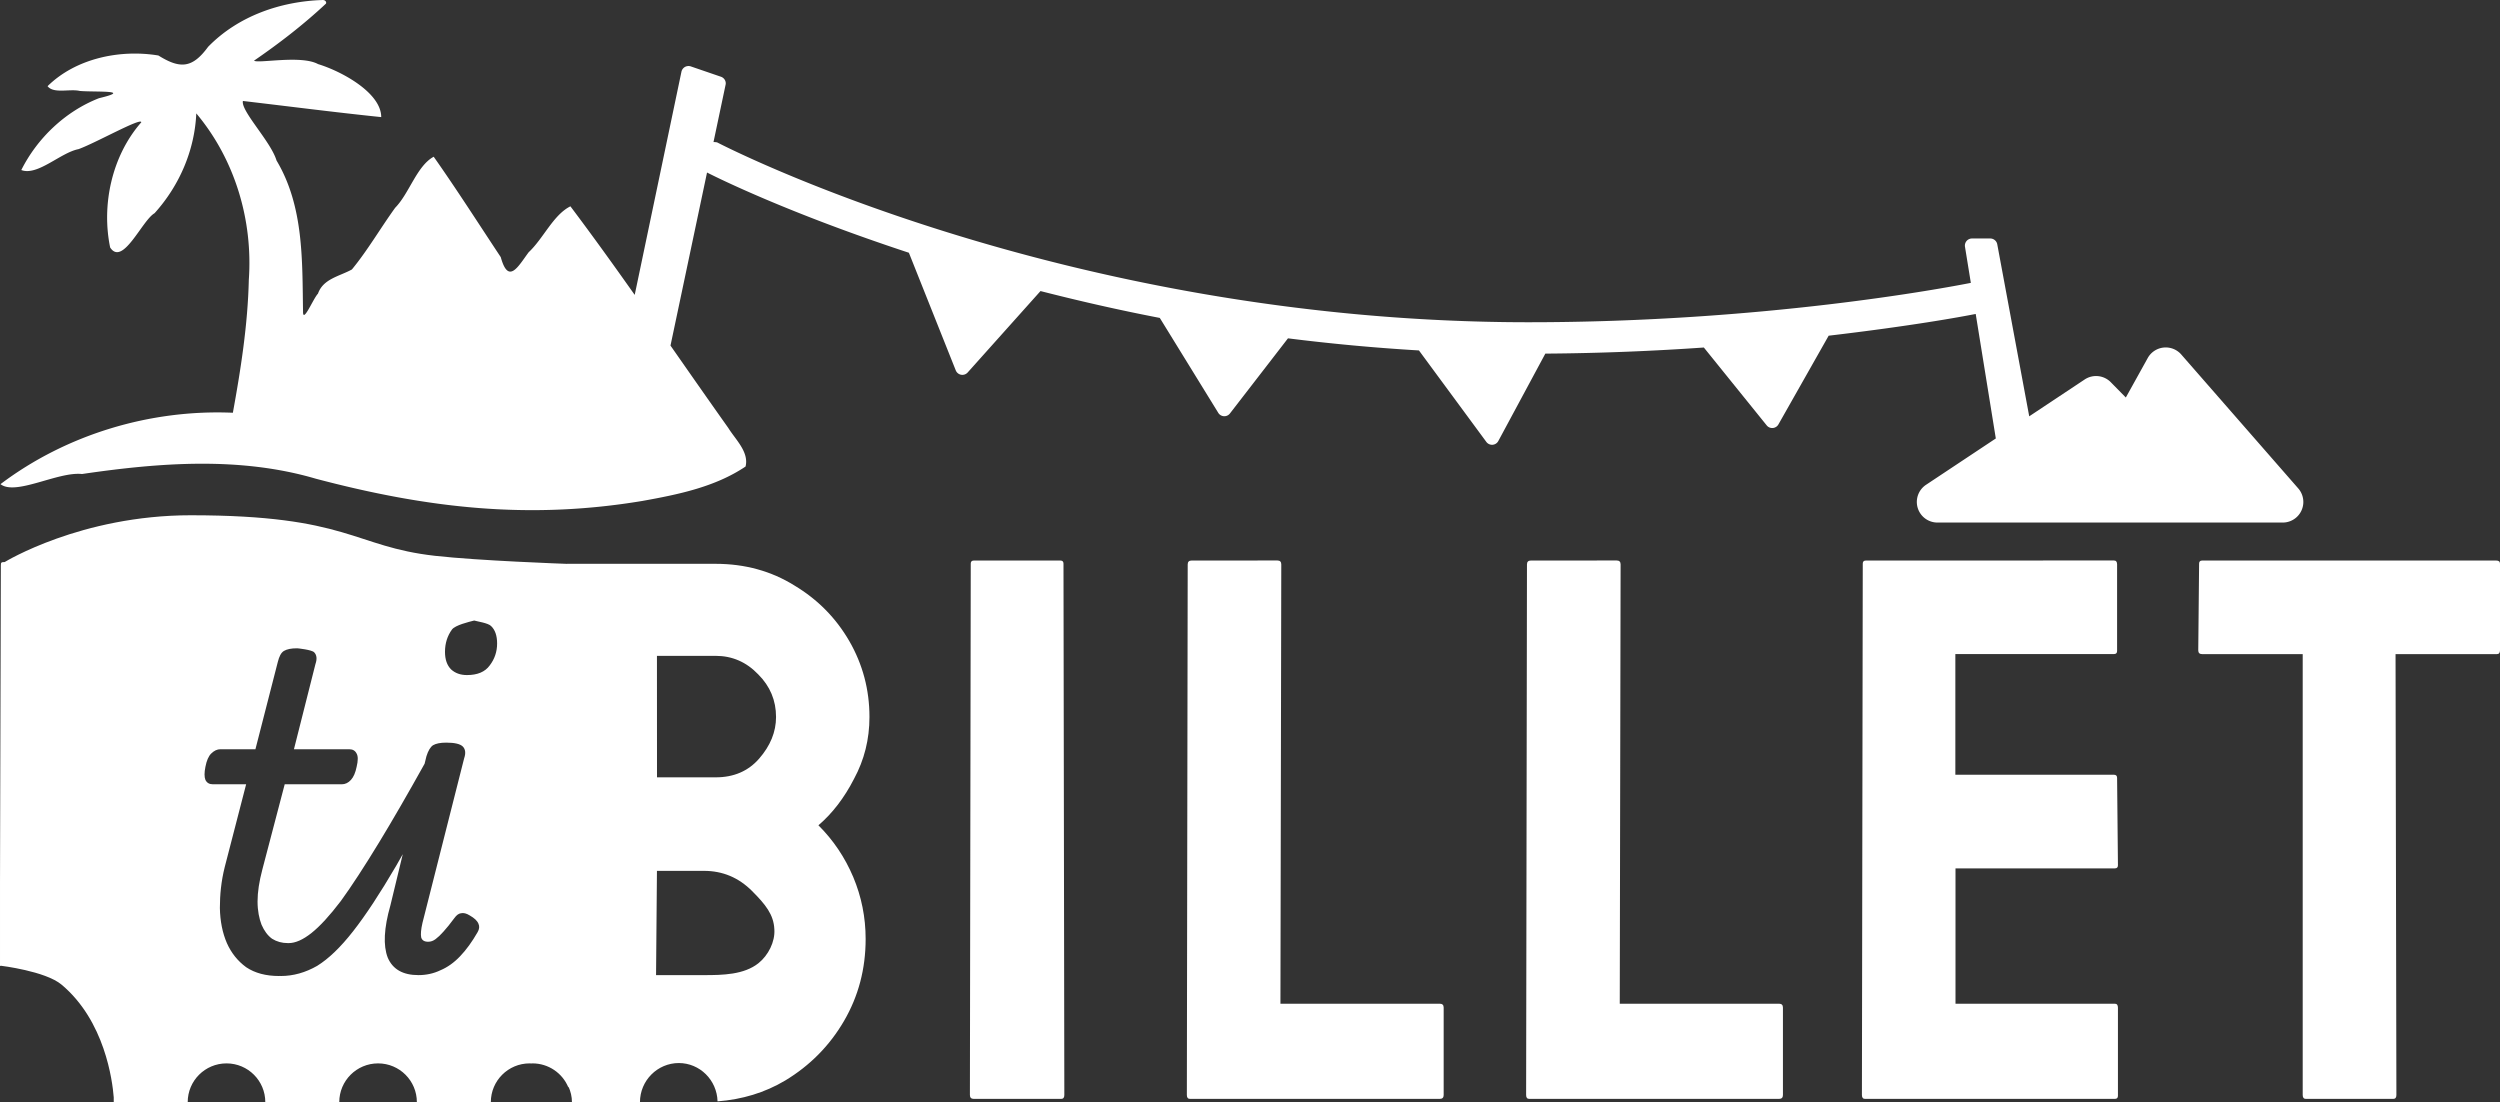 <?xml version="1.0" encoding="UTF-8" standalone="no"?>
<!-- Created with Inkscape (http://www.inkscape.org/) -->

<svg
   width="50.358mm"
   height="22.201mm"
   viewBox="0 0 50.358 22.201"
   version="1.1"
   id="svg1"
   xml:space="preserve"
   sodipodi:docname="niveaux.svg"
   inkscape:version="1.3.2 (091e20ef0f, 2023-11-25)"
   xmlns:inkscape="http://www.inkscape.org/namespaces/inkscape"
   xmlns:sodipodi="http://sodipodi.sourceforge.net/DTD/sodipodi-0.dtd"
   xmlns="http://www.w3.org/2000/svg"
   xmlns:svg="http://www.w3.org/2000/svg"><rect x="0" y="0" width="50.358" height="22.201" fill="#333333" stroke="none"/><sodipodi:namedview
     id="namedview1"
     pagecolor="#505050"
     bordercolor="#eeeeee"
     borderopacity="1"
     inkscape:showpageshadow="0"
     inkscape:pageopacity="0"
     inkscape:pagecheckerboard="0"
     inkscape:deskcolor="#505050"
     inkscape:document-units="mm"
     inkscape:zoom="5.4274689"
     inkscape:cx="95.164064"
     inkscape:cy="41.916408"
     inkscape:window-width="1920"
     inkscape:window-height="1011"
     inkscape:window-x="0"
     inkscape:window-y="0"
     inkscape:window-maximized="1"
     inkscape:current-layer="layer1" /><defs
     id="defs1" /><g
     id="layer1"
     transform="translate(-2296.848,-15.346)"><path
       id="path47-4-1-9-5-4-4-9-6-6-8-8-7-0-6-9-1-2-4-1-7-5-6-1-9-8-5-8"
       style="fill:#FFFFFF;fill-opacity:1;stroke-width:1;stroke-linejoin:round;-inkscape-stroke:none"
       d="m 2303.358,15.346 c -0.855,0.025 -1.711,0.321 -2.318,0.943 -0.317,0.433 -0.562,0.449 -1.001,0.175 -0.775,-0.128 -1.663,0.057 -2.233,0.618 0.125,0.158 0.446,0.048 0.649,0.096 0.307,0.027 1.094,-0.023 0.387,0.146 -0.676,0.264 -1.242,0.803 -1.565,1.447 0.326,0.125 0.791,-0.351 1.153,-0.421 0.346,-0.125 1.28,-0.651 1.263,-0.539 -0.588,0.669 -0.805,1.655 -0.626,2.52 0.253,0.389 0.643,-0.546 0.894,-0.69 0.499,-0.553 0.808,-1.264 0.841,-2.011 0.779,0.928 1.143,2.152 1.058,3.355 -0.021,0.899 -0.16,1.791 -0.321,2.675 -1.662,-0.072 -3.353,0.436 -4.681,1.438 0.307,0.239 1.155,-0.256 1.642,-0.204 1.559,-0.228 3.177,-0.356 4.711,0.095 2.227,0.588 4.27,0.832 6.579,0.447 0.717,-0.129 1.462,-0.28 2.076,-0.693 0.073,-0.292 -0.203,-0.543 -0.347,-0.776 -0.415,-0.585 -0.792,-1.126 -1.165,-1.66 l 0.736,-3.486 c 0.215,0.11 1.657,0.824 4.066,1.616 l 0.944,2.369 a 0.143,0.143 0 0 0 0.238,0.045 l 1.469,-1.642 c 0.755,0.193 1.552,0.377 2.403,0.541 l 1.176,1.909 a 0.143,0.143 0 0 0 0.238,0.014 l 1.168,-1.512 c 0.848,0.107 1.729,0.19 2.638,0.244 l 1.358,1.843 a 0.143,0.143 0 0 0 0.24,-0.017 l 0.948,-1.762 c 1.131,-0.008 2.207,-0.054 3.193,-0.123 l 1.264,1.566 a 0.143,0.143 0 0 0 0.238,-0.017 l 1.012,-1.787 c 1.658,-0.195 2.659,-0.378 2.962,-0.438 l 0.405,2.508 -1.405,0.933 a 0.415,0.415 0 0 0 0.23,0.761 h 6.955 a 0.415,0.415 0 0 0 0.312,-0.688 l -2.357,-2.698 a 0.415,0.415 0 0 0 -0.356,-0.139 0.415,0.415 0 0 0 -0.319,0.211 l -0.441,0.795 -0.304,-0.309 a 0.415,0.415 0 0 0 -0.525,-0.054 l -1.117,0.742 -0.644,-3.466 a 0.143,0.143 0 0 0 -0.142,-0.116 h -0.366 a 0.143,0.143 0 0 0 -0.142,0.166 l 0.118,0.728 c -0.532,0.105 -4.185,0.793 -8.905,0.793 -9.426,0 -16.349,-3.623 -16.349,-3.623 a 0.317,0.317 0 0 0 -0.073,-0.006 l 0.243,-1.152 c 0.017,-0.069 -0.023,-0.138 -0.089,-0.163 l -0.604,-0.207 c -0.026,-0.01 -0.054,-0.013 -0.082,-0.007 -0.056,0.011 -0.099,0.053 -0.113,0.109 l -0.942,4.498 c -0.408,-0.577 -0.824,-1.158 -1.295,-1.784 -0.344,0.17 -0.547,0.652 -0.841,0.925 -0.211,0.284 -0.407,0.662 -0.562,0.099 -0.448,-0.676 -0.885,-1.361 -1.351,-2.023 -0.341,0.186 -0.492,0.74 -0.776,1.028 -0.295,0.409 -0.556,0.859 -0.872,1.243 -0.248,0.138 -0.578,0.186 -0.683,0.487 -0.092,0.092 -0.301,0.605 -0.301,0.366 -0.017,-1.035 0.017,-2.125 -0.534,-3.048 -0.115,-0.384 -0.723,-0.999 -0.677,-1.199 0.929,0.109 1.856,0.229 2.786,0.325 0,-0.487 -0.789,-0.92 -1.273,-1.068 -0.342,-0.187 -1.215,-0.005 -1.289,-0.069 0.507,-0.348 1.002,-0.73 1.449,-1.149 0.017,-0.035 -0.021,-0.074 -0.057,-0.071 z" /><path
       id="path96-5-1-8-2-0-9-8-5-7-3-0-59-4-1-5-6-1-9-6-4-4-7-1-8-9-3"
       style="fill:#FFFFFF;opacity:1;fill-opacity:1;stroke:none;stroke-width:0.865;stroke-linejoin:round;stroke-dasharray:none"
       d="m 2300.691,25.725 c -2.216,0 -3.748,0.942 -3.748,0.942 -0.068,0.002 -0.078,0.006 -0.078,0.068 l -0.017,6.385 v 0.011 0.607 0.021 1.046 l 0.017,-0.006 c 0,0 0.895,0.107 1.222,0.38 0.872,0.729 1.026,1.935 1.052,2.272 v 0.096 h 1.49 c 0,-0.432 0.35,-0.781 0.782,-0.781 0.432,0 0.781,0.35 0.781,0.781 h 1.49 c 0,-0.432 0.35,-0.781 0.782,-0.781 0.432,0 0.781,0.35 0.781,0.781 h 1.49 c 0,-0.432 0.35,-0.781 0.781,-0.781 0.017,0 0.024,0.002 0.037,0.002 0,-5.39e-4 0.017,-0.001 0.021,-0.002 0.318,4.9e-5 0.604,0.192 0.724,0.487 v -0.022 c 0.045,0.099 0.071,0.206 0.071,0.317 h 1.37 c 0,-0.437 0.353,-0.788 0.782,-0.789 0.423,1.22e-4 0.769,0.342 0.781,0.772 0.494,-0.038 0.95,-0.174 1.363,-0.42 0.498,-0.301 0.893,-0.7 1.184,-1.199 0.291,-0.499 0.436,-1.05 0.436,-1.652 0,-0.436 -0.084,-0.852 -0.249,-1.246 -0.167,-0.395 -0.4,-0.743 -0.702,-1.044 0.28,-0.239 0.52,-0.551 0.717,-0.935 0.208,-0.384 0.311,-0.799 0.311,-1.246 0,-0.551 -0.136,-1.06 -0.405,-1.528 -0.27,-0.467 -0.638,-0.84 -1.106,-1.121 -0.467,-0.291 -0.997,-0.437 -1.589,-0.437 h -2.991 c -9e-4,0 0,0.001 0,0.001 -0.05,-0.002 -1.78,-0.063 -2.659,-0.162 -1.653,-0.186 -1.735,-0.817 -4.922,-0.817 z m 15.774,0.912 c -0.042,0 -0.063,0.02 -0.063,0.062 l -0.017,10.704 c 0,0.052 0.026,0.078 0.078,0.078 h 1.761 c 0.042,0 0.063,-0.026 0.063,-0.078 l -0.017,-10.704 c 0,-0.042 -0.021,-0.062 -0.063,-0.062 z m 4.385,0 c -0.052,0 -0.078,0.026 -0.078,0.078 l -0.017,10.688 c 0,0.052 0.021,0.078 0.063,0.078 h 5.032 c 0.052,0 0.078,-0.026 0.078,-0.078 v -1.761 c 0,-0.052 -0.026,-0.078 -0.078,-0.078 h -3.21 l 0.017,-8.85 c 0,-0.052 -0.026,-0.078 -0.078,-0.078 z m 6.834,0 c -0.052,0 -0.078,0.026 -0.078,0.078 l -0.017,10.688 c 0,0.052 0.021,0.078 0.063,0.078 h 5.032 c 0.052,0 0.078,-0.026 0.078,-0.078 v -1.761 c 0,-0.052 -0.026,-0.078 -0.078,-0.078 h -3.209 l 0.017,-8.85 c 0,-0.052 -0.026,-0.078 -0.078,-0.078 z m 6.749,0 c -0.042,0 -0.063,0.02 -0.063,0.062 l -0.017,10.704 c 0,0.052 0.021,0.078 0.063,0.078 h 5.032 c 0.042,0 0.062,-0.021 0.062,-0.062 v -1.776 c 0,-0.052 -0.021,-0.079 -0.062,-0.079 h -3.21 v -2.726 h 3.21 c 0.042,0 0.062,-0.021 0.062,-0.063 l -0.017,-1.76 c 0,-0.042 -0.021,-0.063 -0.063,-0.063 h -3.195 v -2.431 h 3.195 c 0.042,0 0.063,-0.02 0.063,-0.062 v -1.745 c 0,-0.052 -0.021,-0.078 -0.063,-0.078 z m 6.775,0 c -0.042,0 -0.063,0.02 -0.063,0.062 l -0.017,1.746 c 0,0.052 0.026,0.077 0.078,0.077 h 2.026 v 8.881 c 0,0.052 0.021,0.078 0.063,0.078 h 1.761 c 0.042,0 0.063,-0.026 0.063,-0.078 l -0.017,-8.881 h 2.041 c 0.042,0 0.063,-0.025 0.063,-0.077 v -1.746 c 0,-0.042 -0.026,-0.062 -0.078,-0.062 z m -34.811,1.208 h 5e-4 c 0.057,0.018 0.28,0.049 0.341,0.11 0.082,0.077 0.123,0.194 0.123,0.353 0,0.165 -0.05,0.313 -0.149,0.442 -0.094,0.13 -0.247,0.194 -0.459,0.194 -0.13,0 -0.236,-0.038 -0.319,-0.114 -0.082,-0.082 -0.123,-0.2 -0.123,-0.353 0,-0.171 0.047,-0.322 0.141,-0.451 0.068,-0.088 0.335,-0.152 0.445,-0.18 z m -3.557,0.56 v 0 c 0,0 0.283,0.027 0.336,0.08 0.052,0.053 0.063,0.132 0.026,0.238 l -0.433,1.715 h 1.114 c 0.071,0 0.12,0.029 0.149,0.088 0.03,0.053 0.03,0.141 0,0.265 -0.024,0.118 -0.061,0.206 -0.115,0.265 -0.054,0.059 -0.115,0.088 -0.185,0.088 h -1.149 l -0.45,1.715 c -0.064,0.242 -0.097,0.456 -0.097,0.645 0,0.188 0.033,0.345 0.08,0.468 0.054,0.124 0.123,0.218 0.212,0.283 0.094,0.059 0.2,0.088 0.318,0.088 v 0.001 c 0,8.7e-5 2e-4,-0.001 0.017,-0.001 0.136,0 0.289,-0.068 0.459,-0.203 0.17,-0.135 0.368,-0.35 0.592,-0.645 0.218,-0.3 0.477,-0.698 0.778,-1.193 0.266,-0.437 0.57,-0.964 0.909,-1.572 l 0.037,-0.151 c 0.035,-0.112 0.08,-0.186 0.132,-0.221 0.059,-0.035 0.148,-0.053 0.266,-0.053 0.17,0 0.282,0.026 0.335,0.079 0.052,0.053 0.063,0.133 0.026,0.239 l -0.839,3.313 c -0.03,0.13 -0.038,0.227 -0.026,0.292 0.017,0.059 0.064,0.088 0.141,0.088 0.054,0 0.103,-0.018 0.149,-0.053 0.047,-0.035 0.101,-0.085 0.158,-0.15 0.064,-0.071 0.139,-0.162 0.221,-0.274 0.042,-0.059 0.085,-0.091 0.132,-0.097 0.054,-0.012 0.111,0.003 0.177,0.044 0.094,0.053 0.153,0.109 0.176,0.168 0.024,0.053 0.017,0.109 -0.017,0.168 -0.111,0.194 -0.229,0.357 -0.353,0.486 -0.123,0.13 -0.257,0.224 -0.398,0.283 -0.136,0.065 -0.283,0.097 -0.442,0.097 -0.312,0 -0.518,-0.117 -0.618,-0.353 -0.094,-0.242 -0.077,-0.593 0.054,-1.052 l 0.249,-1.031 c -0.045,0.079 -0.09,0.162 -0.134,0.236 -0.324,0.554 -0.612,0.992 -0.866,1.316 -0.253,0.324 -0.495,0.556 -0.725,0.698 -0.236,0.135 -0.48,0.204 -0.733,0.204 0,0 2e-4,-0.002 -0.017,-0.002 l -0.017,0.002 c -0.265,0 -0.486,-0.059 -0.662,-0.177 -0.17,-0.124 -0.3,-0.286 -0.389,-0.486 -0.089,-0.206 -0.136,-0.442 -0.141,-0.707 0,-0.265 0.026,-0.539 0.097,-0.822 l 0.432,-1.67 h -0.671 c -0.071,0 -0.12,-0.029 -0.149,-0.088 -0.024,-0.059 -0.024,-0.147 0,-0.265 0.024,-0.124 0.062,-0.212 0.115,-0.265 0.059,-0.059 0.122,-0.088 0.186,-0.088 h 0.706 l 0.451,-1.759 c 0.028,-0.11 0.064,-0.185 0.123,-0.221 0.059,-0.035 0.148,-0.054 0.264,-0.053 z m 7.241,0.152 h 1.184 c 0.332,0 0.618,0.124 0.857,0.374 0.239,0.239 0.358,0.525 0.358,0.857 0,0.301 -0.115,0.581 -0.342,0.841 -0.218,0.249 -0.509,0.375 -0.872,0.375 h -1.184 z m 0,4.331 h 0.949 c 0.374,0 0.696,0.135 0.966,0.405 0.27,0.27 0.437,0.475 0.45,0.773 0.017,0.25 -0.123,0.524 -0.319,0.681 -0.293,0.234 -0.724,0.241 -1.098,0.241 h -0.966 z" /></g></svg>
